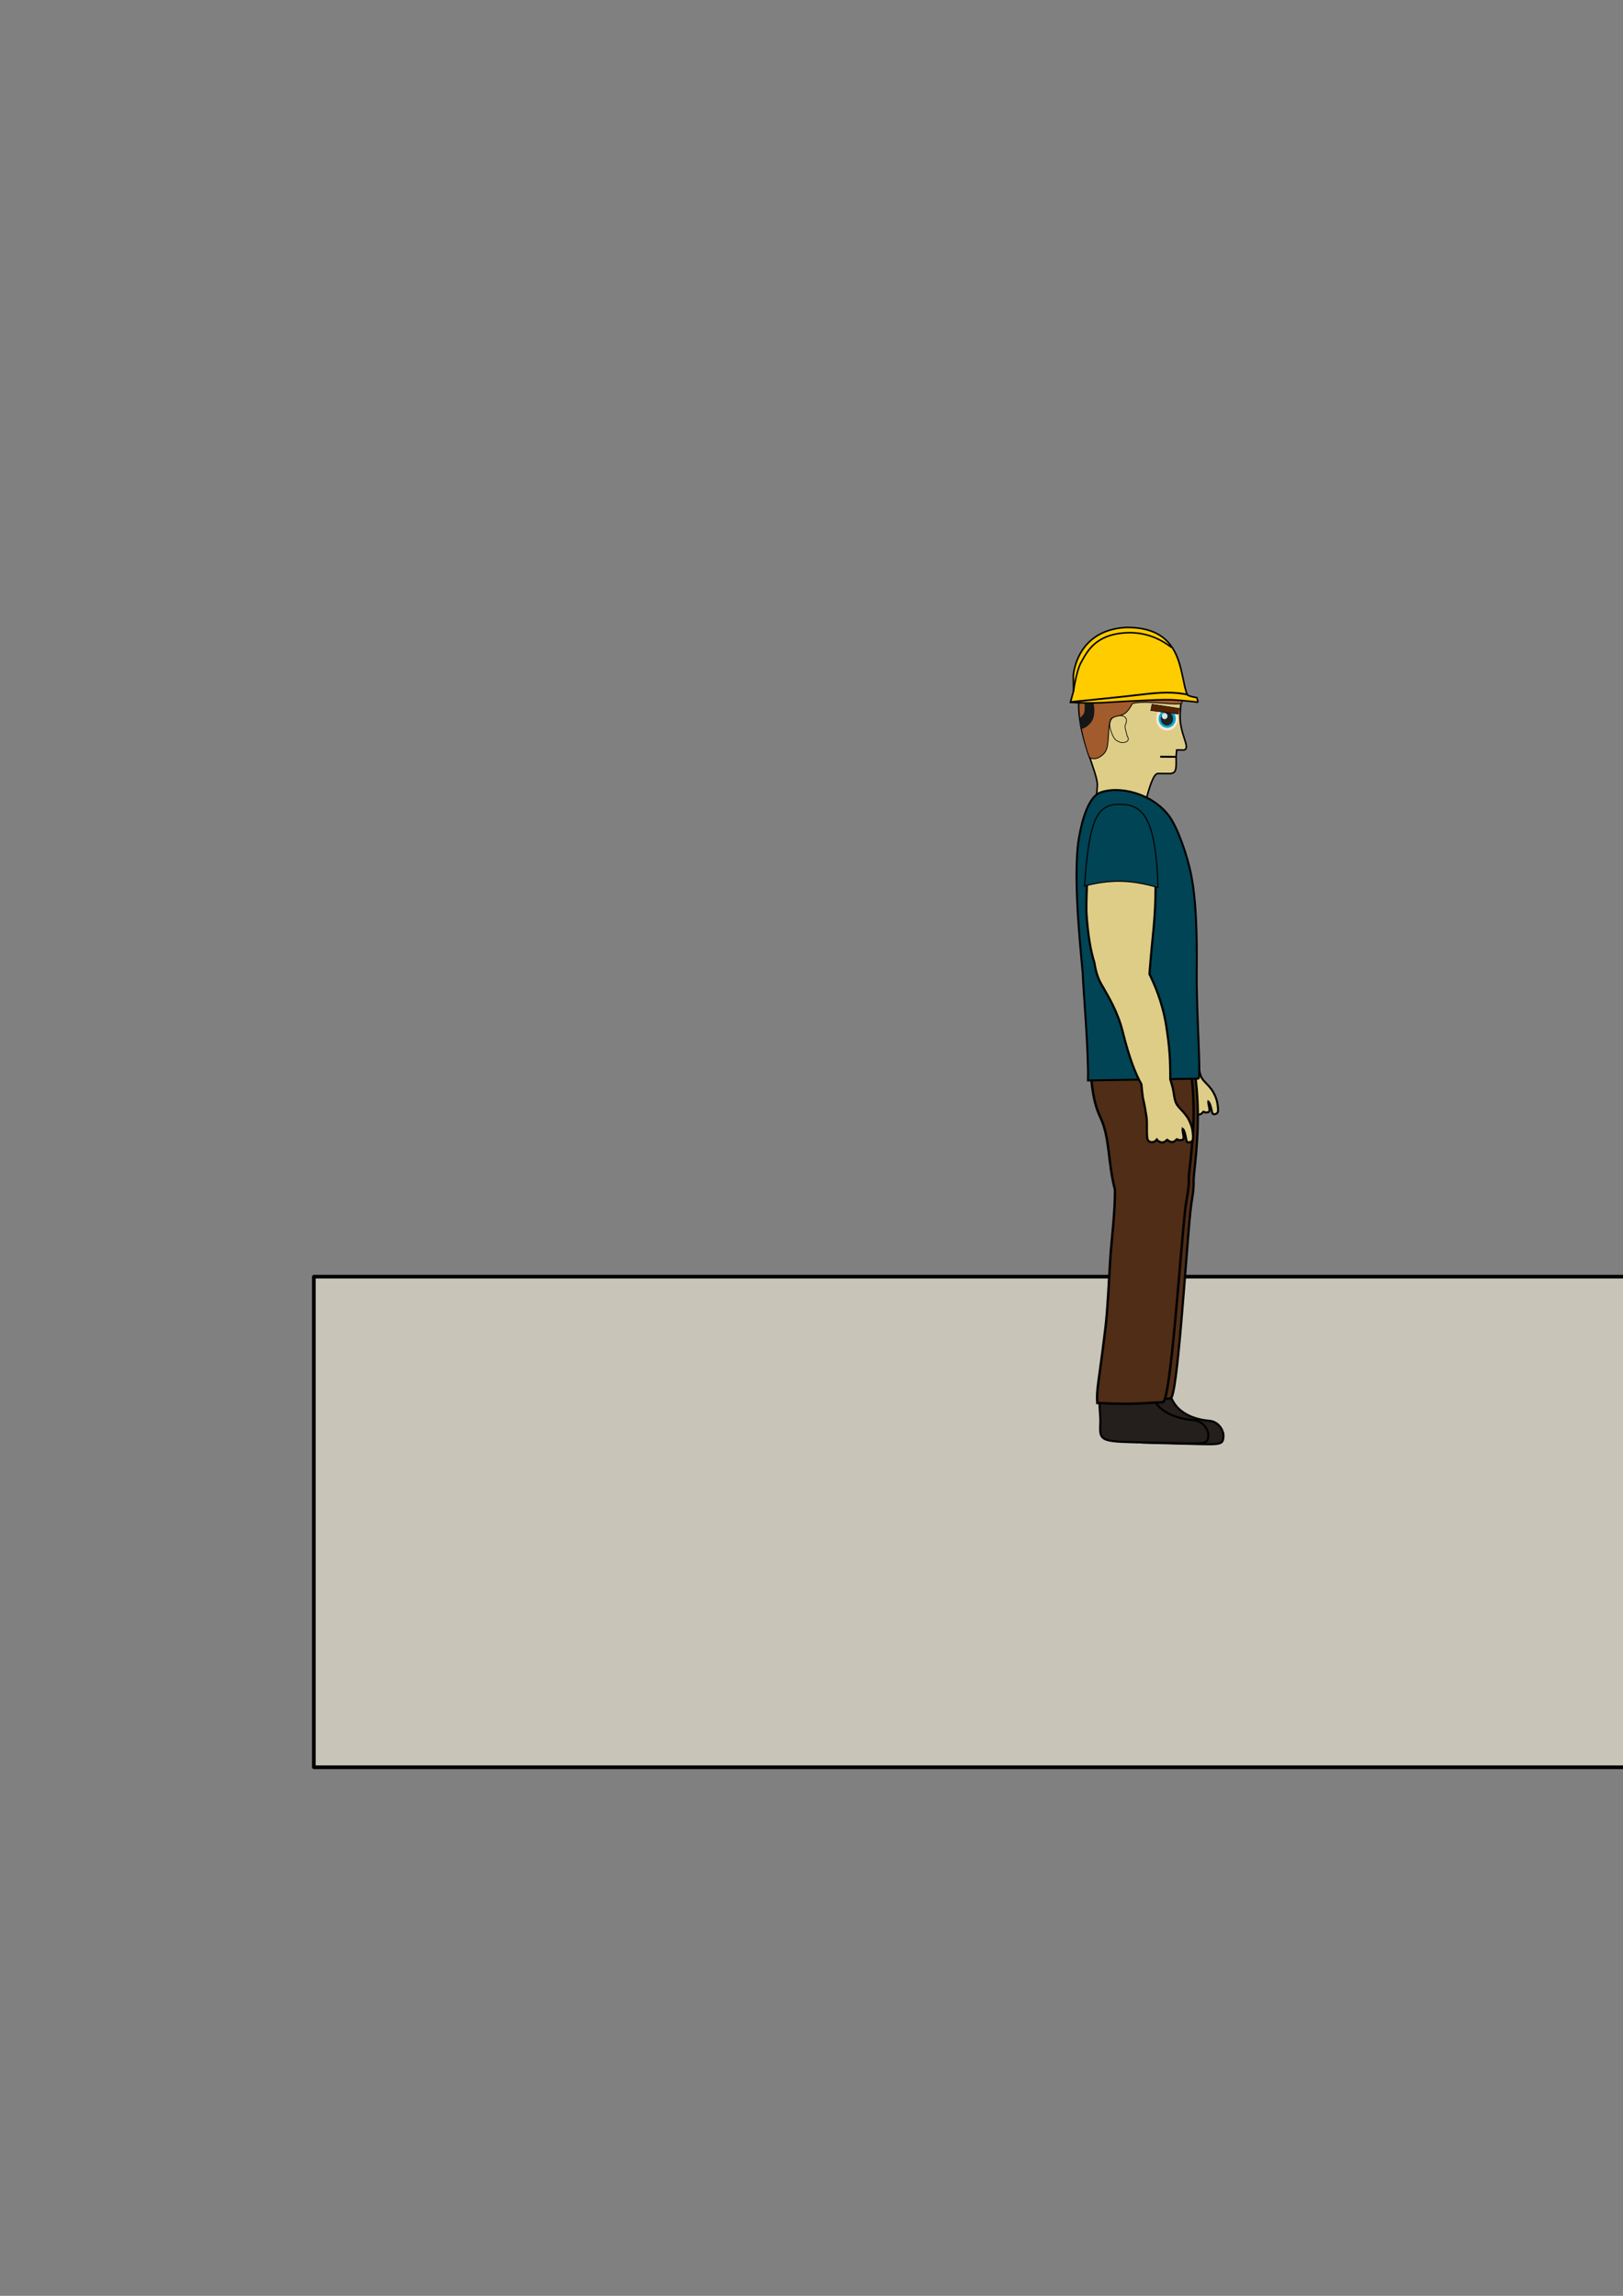 <?xml version="1.0" encoding="UTF-8" standalone="no"?>
<!-- Created with Inkscape (http://www.inkscape.org/) -->

<svg
   xmlns:dc="http://purl.org/dc/elements/1.1/"
   xmlns:cc="http://creativecommons.org/ns#"
   xmlns:rdf="http://www.w3.org/1999/02/22-rdf-syntax-ns#"
   xmlns:svg="http://www.w3.org/2000/svg"
   xmlns="http://www.w3.org/2000/svg"
   xmlns:sodipodi="http://sodipodi.sourceforge.net/DTD/sodipodi-0.dtd"
   xmlns:inkscape="http://www.inkscape.org/namespaces/inkscape"
   width="744.094"
   height="1052.362"
   id="svg2"
   version="1.1"
   inkscape:version="0.48.4 r9939"
   sodipodi:docname="character_clothed_idle.svg">
  <rect width="100%" height="100%" fill="#808080" stroke="none"/>
  <defs
     id="defs4" />
  <sodipodi:namedview
     id="base"
     pagecolor="#ffffff"
     bordercolor="#666666"
     borderopacity="1.0"
     inkscape:pageopacity="0.0"
     inkscape:pageshadow="2"
     inkscape:zoom="1.4142136"
     inkscape:cx="597.20766"
     inkscape:cy="536.87591"
     inkscape:document-units="px"
     inkscape:current-layer="layer1"
     showgrid="false"
     inkscape:window-width="1280"
     inkscape:window-height="962"
     inkscape:window-x="-8"
     inkscape:window-y="168"
     inkscape:window-maximized="1"
     showguides="true"
     inkscape:guide-bbox="true"
     inkscape:snap-global="false" />
  <g
     inkscape:label="Layer 1"
     inkscape:groupmode="layer"
     id="layer1">
    <path
       style="fill:#decd87;fill-rule:evenodd;stroke:#000000;stroke-width:0.714px;stroke-linecap:butt;stroke-linejoin:miter;stroke-opacity:1"
       d="m 539.485,343.767 c -0.262,2.46 -0.284,3.07 -0.242,5.914 0.026,1.758 -0.164,3.552 -0.8,4.145 -1.16,1.081 -1.669,0.717 -7.54,0.719 -4.137,9e-4 -7.486,25.172 -10.177,25.172 -7.686,0 -15.99,5.65 -18.693,-1.255 -1.316,-3.361 1.006,-13.581 1.067,-18.615 0.074,-6.117 -9.338,-23.027 -8.473,-38.651 0.495,-8.941 6.795,-22.219 21.004,-22.628 11.945,-0.343 19.889,-0.803 25.44,9.298 2.165,3.939 0.352,11.576 0.013,18.735 -0.79,9.622 5.212,16.203 1.706,17.213 -1.351,-0.044 -2.733,-0.09 -3.303,-0.048 z"
       id="path2985"
       inkscape:connector-curvature="0"
       sodipodi:nodetypes="cssssssssscccc" />
    <path
       sodipodi:type="arc"
       style="fill:#ffe6d5"
       id="path2987"
       sodipodi:cx="136.42857"
       sodipodi:cy="241.6479"
       sodipodi:rx="23.571428"
       sodipodi:ry="23.571428"
       d="m 160,241.648 a 23.571,23.571 0 1 1 -47.143,0 23.571,23.571 0 1 1 47.143,0 z"
       transform="matrix(0.212,0,0,0.225,506.173,275.174)" />
    <path
       sodipodi:type="arc"
       style="fill:#00aad4"
       id="path2989"
       sodipodi:cx="175"
       sodipodi:cy="455.93362"
       sodipodi:rx="13.571428"
       sodipodi:ry="13.571428"
       d="m 188.571,455.934 a 13.571,13.571 0 1 1 -27.143,0 13.571,13.571 0 1 1 27.143,0 z"
       transform="matrix(0.289,0,0,0.308,484.554,189.016)" />
    <path
       sodipodi:type="arc"
       style="fill:#1c2422"
       id="path2991"
       sodipodi:cx="242.85715"
       sodipodi:cy="485.21933"
       sodipodi:rx="11.428572"
       sodipodi:ry="11.428572"
       d="m 254.286,485.219 a 11.429,11.429 0 1 1 -22.857,0 11.429,11.429 0 1 1 22.857,0 z"
       transform="matrix(0.25,0,0,0.267,474.311,199.936)" />
    <path
       sodipodi:type="arc"
       style="fill:#dbe3e2"
       id="path2993"
       sodipodi:cx="173.57143"
       sodipodi:cy="373.79074"
       sodipodi:rx="5"
       sodipodi:ry="5"
       d="m 178.571,373.791 a 5,5 0 1 1 -10,0 5,5 0 1 1 10,0 z"
       transform="matrix(0.261,0,0,0.279,488.654,223.96)" />
    <path
       style="fill:#decd87;fill-opacity:1;stroke:#000000;stroke-width:0.321"
       d="m 516.786,337.439 c 1.958,2.729 -2.2,3.54 -3.815,2.529 -0.861,-0.538 -2.223,-0.269 -3.822,-5.494 -1.047,-3.419 0.251,-6.463 4.091,-6.5 3.866,0.116 3.534,2.663 2.661,4.369 -0.482,0.942 0.727,3.988 0.885,5.096 z"
       id="path3804"
       inkscape:connector-curvature="0"
       inkscape:export-filename="C:\Users\thvoidedline\PycharmProjects\FirstPyGame\data\design files\player_idle.png"
       inkscape:export-xdpi="90"
       inkscape:export-ydpi="90"
       sodipodi:nodetypes="csscsc" />
    <path
       style="fill:#f9f9f9;fill-opacity:1;stroke:#000000;stroke-width:0.571"
       d="m 1359.496,351.947 c 0,4.804 -7.359,11.38 -14.341,11.38 -6.983,0 -12.643,-3.894 -12.643,-8.698 0,-4.804 6.263,-5.384 13.245,-5.384 6.983,0 13.739,-2.101 13.739,2.702 z"
       id="path3821"
       inkscape:connector-curvature="0"
       sodipodi:nodetypes="sssss" />
    <path
       style="fill:#decd87;fill-opacity:1;stroke:#000000;stroke-width:0.917"
       d="m 527.034,368.479 c -1.008,0.029 -2.025,0.151 -3.095,0.313 -7.535,1.138 -14.593,-1.693 -14.629,17.389 -0.014,7.52 0.341,22.209 0.861,26.822 1.055,9.356 2.269,15.282 4.116,20.75 0.77,4.049 1.813,7.189 4.069,10.587 2.415,4.127 6.458,10.344 8.893,19.002 3.289,11.695 6.11,18.358 8.752,22.762 0.131,1.427 0.409,3.32 0.854,5.909 0.976,3.684 1.117,4.712 1.814,8.192 0.611,3.047 0.102,9.49 1.227,10.537 0.979,0.91 2.575,0.705 3.496,-0.688 0.558,0.8 1.606,1.181 2.135,1.157 0.56,0.018 1.102,-0.059 2.188,-1.219 0.92,0.558 0.979,0.898 2.001,0.875 0.973,-0.021 1.318,-0.578 2.001,-1.282 1.101,0.466 1.2,0.437 2.188,0.219 1.419,-0.084 -0.136,-3.736 0.037,-4.883 1.265,0.849 1.595,5.526 2.151,5.724 0.734,0.262 1.831,-0.051 2.188,-0.778 0.414,-0.843 -0.038,-3.406 -0.188,-4.33 -0.281,-1.726 -1.198,-4.014 -2.496,-5.954 -2.394,-3.15 -3.403,-3.531 -4.574,-5.349 -1.193,-1.852 -1.351,-5.623 -2.188,-7.942 -0.327,-1.115 -0.629,-2.028 -0.907,-2.814 -0.282,-7.867 -0.762,-13.82 -2.703,-23.743 -2.028,-10.369 -3.07,-18.135 -5.089,-22.094 2.721,-18.346 2.646,-22.387 0.768,-39.051 -1.813,-10.749 -3.684,-30.144 -13.87,-30.11 z"
       id="path3893-5-1-9"
       inkscape:connector-curvature="0"
       sodipodi:nodetypes="csssccsccsscccccccccccsccsccc"
       inkscape:export-filename="C:\Users\thvoidedline\PycharmProjects\FirstPyGame\data\design files\player_idle.png"
       inkscape:export-xdpi="90"
       inkscape:export-ydpi="90" />
    <rect
       style="fill:#c8c4b7;fill-opacity:1;stroke:#000000;stroke-width:1.686;stroke-miterlimit:4;stroke-dasharray:none"
       id="rect4193"
       width="1117.957"
       height="224.881"
       x="143.886"
       y="585.207"
       rx="0.164"
       ry="0.066" />
    <path
       style="fill:#241f1c;fill-opacity:1;stroke:#000000;stroke-width:0.926;stroke-miterlimit:4;stroke-dasharray:none"
       d="m 535.876,635.422 c -0.063,-0.985 -17.219,-1.141 -21.129,-1.258 -1.414,-0.042 0.133,15.579 -0.008,18.227 -0.491,9.203 -0.091,8.735 22.352,9.231 22.917,0.506 23.704,1.44 23.85,-3.613 0.053,-1.849 -1.862,-6.383 -6.551,-6.768 -6.787,-0.556 -17.74,-3.752 -18.513,-15.819 z"
       id="path3896-8-4"
       inkscape:connector-curvature="0"
       sodipodi:nodetypes="sssssss"
       inkscape:export-filename="C:\Users\thvoidedline\PycharmProjects\FirstPyGame\data\design files\player_idle.png"
       inkscape:export-xdpi="90"
       inkscape:export-ydpi="90" />
    <path
       style="fill:#241f1c;fill-opacity:1;stroke:#000000;stroke-width:0.958;stroke-miterlimit:4;stroke-dasharray:none"
       d="m 527.12,635.114 c -0.068,-0.984 -18.443,-1.139 -22.631,-1.257 -1.514,-0.043 0.142,15.561 -0.008,18.206 -0.526,9.192 -0.098,8.725 23.941,9.22 24.547,0.506 25.389,1.438 25.546,-3.609 0.057,-1.847 -1.994,-6.376 -7.017,-6.76 -7.27,-0.556 -19.001,-3.748 -19.829,-15.801 z"
       id="path3896-8"
       inkscape:connector-curvature="0"
       sodipodi:nodetypes="sssssss"
       inkscape:export-filename="C:\Users\thvoidedline\PycharmProjects\FirstPyGame\data\design files\player_idle.png"
       inkscape:export-xdpi="90"
       inkscape:export-ydpi="90" />
    <path
       style="fill:#502d16;fill-opacity:1;stroke:#000000;stroke-width:1.029;stroke-miterlimit:4;stroke-dasharray:none"
       d="m 527.106,488.256 c -19.586,2.175 -20.545,0.244 -19.992,4.918 1.044,8.822 1.194,14.185 4.262,21.378 3.824,8.965 2.945,19.929 5.841,31.968 0.061,10.772 -1.442,22.34 -1.916,31.013 -0.599,10.933 -1.09,22.626 -1.941,30.357 -2.852,25.929 -3.679,27.061 -3.324,33.491 15.608,0.876 20.381,-0.143 26.592,-0.341 3.18,-0.101 6.969,-64.482 9.1,-85.384 0.651,-6.379 1.719,-9.505 1.503,-15.124 0.687,-8.223 3.263,-25.324 1.074,-44.871 -0.571,-5.105 -3.755,-6.954 -21.2,-7.406 z"
       id="path3854-1-2-8"
       inkscape:connector-curvature="0"
       sodipodi:nodetypes="csscsscsscscc"
       inkscape:export-filename="C:\Users\thvoidedline\PycharmProjects\FirstPyGame\data\design files\player_idle.png"
       inkscape:export-xdpi="90"
       inkscape:export-ydpi="90" />
    <path
       style="fill:#502d16;fill-opacity:1;stroke:#000000;stroke-width:1.11;stroke-miterlimit:4;stroke-dasharray:none"
       d="m 522.338,485.283 c -22.104,2.242 -23.185,0.252 -22.561,5.069 1.178,9.093 1.348,14.621 4.81,22.034 4.316,9.24 3.324,20.54 6.592,32.949 0.068,11.102 -1.627,23.025 -2.163,31.965 -0.676,11.268 -1.23,23.32 -2.19,31.289 -3.219,26.725 -4.151,27.892 -3.752,34.518 17.614,0.903 23.001,-0.148 30.01,-0.352 3.588,-0.104 7.864,-66.461 10.27,-88.004 0.734,-6.575 1.94,-9.796 1.696,-15.588 0.775,-8.476 3.682,-26.101 1.213,-46.248 -0.645,-5.261 -4.237,-7.167 -23.925,-7.633 z"
       id="path3854-1-2"
       inkscape:connector-curvature="0"
       sodipodi:nodetypes="csscsscsscscc"
       inkscape:export-filename="C:\Users\thvoidedline\PycharmProjects\FirstPyGame\data\design files\player_idle.png"
       inkscape:export-xdpi="90"
       inkscape:export-ydpi="90" />
    <path
       style="fill:#004455;fill-opacity:1;stroke:#000000;stroke-width:0.9;stroke-miterlimit:4;stroke-dasharray:none"
       d="m 548.659,445.758 c -0.177,19.83 2.184,48.673 0.725,48.67 l -50.596,0.824 c 0.45,-11.475 -2.298,-44.075 -2.313,-47.584 -0.017,-3.797 -5.079,-44.096 -1.85,-63.38 1.517,-9.059 4.6,-19.083 9.825,-21.006 8.225,-3.137 23.274,0.032 31.316,10.466 3.92,5.086 8.553,18.037 10.432,27.733 2.876,14.84 2.489,36.188 2.461,44.276 z"
       id="path3819-7"
       inkscape:connector-curvature="0"
       sodipodi:nodetypes="cccsscssc"
       inkscape:export-filename="C:\Users\thvoidedline\PycharmProjects\FirstPyGame\data\design files\player_idle.png"
       inkscape:export-xdpi="90"
       inkscape:export-ydpi="90" />
    <path
       style="fill:#decd87;fill-opacity:1;stroke:#000000;stroke-width:0.992"
       d="m -194.892,215.182 c 3.559,26.947 -1.559,45.884 -11.585,47.176 -10.027,1.292 -21.165,-15.551 -24.724,-42.497 -3.559,-26.947 4.878,-30.559 14.905,-31.851 10.027,-1.292 17.846,0.226 21.404,27.172 z"
       id="path3893"
       inkscape:connector-curvature="0"
       sodipodi:nodetypes="sssss" />
    <path
       style="fill:#decd87;fill-opacity:1;stroke:#000000;stroke-width:0.983"
       d="m 518.651,373.617 c -1.109,-0.011 -2.232,0.073 -3.415,0.197 -8.329,0.873 -15.765,8.162 -16.258,18.125 -0.389,7.862 -1.189,22.685 -0.821,27.531 0.746,9.829 1.819,16.077 3.606,21.873 0.667,4.266 1.674,7.594 4.003,11.242 2.472,4.417 6.639,11.089 8.933,20.245 3.098,12.369 5.903,19.455 8.612,24.171 0.081,1.498 0.303,3.489 0.677,6.216 0.91,3.894 1.019,4.975 1.632,8.643 0.537,3.212 -0.307,9.929 0.884,11.071 1.035,0.992 2.798,0.846 3.871,-0.573 0.578,0.86 1.712,1.302 2.294,1.299 0.615,0.042 1.214,-0.016 2.458,-1.183 0.987,0.623 1.036,0.98 2.16,1 1.07,0.019 1.474,-0.549 2.255,-1.257 1.189,0.534 1.299,0.507 2.394,0.321 1.563,-0.028 0.015,-3.913 0.256,-5.105 1.353,0.941 1.508,5.846 2.111,6.077 0.795,0.305 2.014,0.023 2.439,-0.722 0.492,-0.864 0.109,-3.563 -0.016,-4.536 -0.232,-1.816 -1.14,-4.248 -2.479,-6.331 -2.491,-3.395 -3.583,-3.836 -4.79,-5.786 -1.229,-1.986 -1.236,-5.937 -2.054,-8.397 -0.31,-1.18 -0.602,-2.147 -0.873,-2.981 0.037,-8.239 -0.227,-14.485 -1.922,-24.943 -1.771,-10.929 -5.573,-19.094 -7.617,-23.319 1.466,-19.627 2.749,-23.755 2.818,-41.306 0.044,-11.451 0.032,-31.179 -11.161,-31.571 z"
       id="path3893-5-1"
       inkscape:connector-curvature="0"
       sodipodi:nodetypes="csssccsccsscccccccccccsccscscc"
       inkscape:export-filename="C:\Users\thvoidedline\PycharmProjects\FirstPyGame\data\design files\player_idle.png"
       inkscape:export-xdpi="90"
       inkscape:export-ydpi="90" />
    <path
       style="fill:#004455;fill-opacity:1;stroke:#000000;stroke-width:0.5;stroke-miterlimit:4;stroke-dasharray:none"
       d="m 530.937,406.852 c -12.57,-3.687 -21.784,-3.768 -33.697,-0.742 1.996,-30.103 5.684,-37.191 15.358,-37.416 11.28,-0.263 17.29,5.469 18.34,38.158 z"
       id="path3893-4"
       inkscape:connector-curvature="0"
       sodipodi:nodetypes="ccsc"
       inkscape:export-filename="C:\Users\thvoidedline\PycharmProjects\FirstPyGame\data\design files\player_idle.png"
       inkscape:export-xdpi="90"
       inkscape:export-ydpi="90" />
    <path
       style="fill:#decd87;fill-opacity:1;stroke:#000000;stroke-width:0.844"
       d="m -190.254,274.427 c 5.905,25.582 2.172,27.891 -4.124,28.909 -6.296,1.018 -12.771,0.359 -18.676,-25.223 -5.905,-25.582 -1.332,-29.058 4.964,-30.076 6.296,-1.018 11.931,0.808 17.836,26.39 z"
       id="path3854-6"
       inkscape:connector-curvature="0"
       sodipodi:nodetypes="sssss" />
    <path
       style="fill:#decd87;fill-opacity:1;stroke:#000000;stroke-width:0.523;stroke-miterlimit:4"
       d="m -271.067,497.251 c -4.187,24.637 -4.166,12.603 -9.306,12.603 -5.14,0 -10.143,0.618 -9.306,-12.603 0.44,-6.95 4.166,-12.603 9.306,-12.603 5.14,0 10.476,5.719 9.306,12.603 z"
       id="path3787"
       inkscape:connector-curvature="0"
       sodipodi:nodetypes="sssss" />
    <path
       sodipodi:type="arc"
       style="fill:#decd87;fill-opacity:1;stroke:#000000;stroke-width:0.9;stroke-miterlimit:4;stroke-dasharray:none"
       id="path3789-1-7"
       sodipodi:cx="277.03433"
       sodipodi:cy="533.3963"
       sodipodi:rx="5.8083773"
       sodipodi:ry="12.879445"
       d="m 282.843,533.396 a 5.808,12.879 0 1 1 -11.617,0 5.808,12.879 0 1 1 11.617,0 z"
       transform="matrix(0.705,0.212,-0.165,0.655,-384.757,102.618)" />
    <path
       sodipodi:type="arc"
       style="fill:#decd87;fill-opacity:1;stroke:#000000;stroke-width:0.9;stroke-miterlimit:4;stroke-dasharray:none"
       id="path3789-1-7-0"
       sodipodi:cx="277.03433"
       sodipodi:cy="533.3963"
       sodipodi:rx="5.8083773"
       sodipodi:ry="12.879445"
       d="m 282.843,533.396 a 5.808,12.879 0 1 1 -11.617,0 5.808,12.879 0 1 1 11.617,0 z"
       transform="matrix(0.705,0.212,-0.165,0.655,-388.778,102.163)" />
    <path
       sodipodi:type="arc"
       style="fill:#decd87;fill-opacity:1;stroke:#000000;stroke-width:0.9;stroke-miterlimit:4;stroke-dasharray:none"
       id="path3789-1-7-4"
       sodipodi:cx="277.03433"
       sodipodi:cy="533.3963"
       sodipodi:rx="5.8083773"
       sodipodi:ry="12.879445"
       d="m 282.843,533.396 a 5.808,12.879 0 1 1 -11.617,0 5.808,12.879 0 1 1 11.617,0 z"
       transform="matrix(0.705,0.212,-0.165,0.655,-393.323,100.648)" />
    <path
       style="fill:#decd87;fill-opacity:1;stroke:#000000;stroke-width:0.523;stroke-miterlimit:4"
       d="m -162.601,397.646 c -4.662,2.163 -5.971,5.512 -3.445,12.002 1.255,3.224 2.934,7.017 4.134,8.47 0.033,0.785 -0.059,3.33 0.101,4.173 0.895,4.719 3.511,8.267 5.85,7.931 0.854,-0.123 1.565,-0.743 2.063,-1.715 0.869,0.868 1.819,1.313 2.72,1.184 0.855,-0.123 1.565,-0.741 2.063,-1.715 0.589,0.36 1.178,0.541 1.762,0.457 2.339,-0.336 3.498,-4.447 2.603,-9.166 -0.358,-1.89 -2.939,-4.495 -3.722,-5.836 -0.506,-2.283 -1.871,-5.356 -2.95,-9.315 -1.836,-6.737 -6.517,-8.632 -11.18,-6.469 z"
       id="path3787-9-4"
       inkscape:connector-curvature="0"
       sodipodi:nodetypes="sscsscscsscss" />
    <g
       id="g3963"
       transform="matrix(0.902,0,0,0.905,-424.793,-149.33)">
      <g
         id="g3969"
         transform="matrix(0.981,-0.194,0.195,0.981,-92.732,58.844)">
        <path
           style="fill:#decd87;fill-opacity:1;stroke:#000000;stroke-width:0.8;stroke-linecap:butt;stroke-linejoin:miter;stroke-miterlimit:4;stroke-opacity:1;stroke-dasharray:none"
           d="m 246.957,503.974 c 0.449,4.236 0.377,5.394 0.515,9.339 0.121,3.455 -1.898,10.301 -0.69,11.718 1.05,1.232 3.11,1.405 4.582,0.128 0.538,1.007 1.799,1.693 2.477,1.8 0.709,0.16 1.424,0.224 3.056,-0.759 1.051,0.836 1.062,1.193 2.369,1.426 1.243,0.222 1.773,-0.271 2.794,-0.862 1.301,0.782 1.451,0.766 2.756,0.778 1.216,0.012 2.088,-0.855 2.126,-2.316 0.082,-3.113 -0.501,-3.596 -0.527,-4.639 0.188,1.595 0.658,3.141 0.548,4.468 -0.057,1.164 -0.355,3.881 0.433,4.301 0.878,0.468 2.372,0.047 2.984,-0.65 0.708,-0.809 0.84,-3.668 0.848,-4.708 0.014,-1.94 -0.296,-4.968 -1.731,-7.365 -2.369,-4.015 -3.884,-4.434 -4.983,-6.699 -1.12,-2.306 -0.537,-6.407 -1.103,-9.129 -1.07,-7.823 -1.563,-8.348 -10.307,-7.989 -5.446,0.224 -6.184,-0.807 -6.146,11.157 z"
           id="path3916"
           inkscape:connector-curvature="0"
           sodipodi:nodetypes="csscccccssccccscscsc" />
        <path
           sodipodi:nodetypes="cc"
           style="fill:none;stroke:#000000;stroke-width:0.649;stroke-linecap:butt;stroke-linejoin:miter;stroke-miterlimit:4;stroke-opacity:1;stroke-dasharray:none"
           d="m 251.316,525.607 0.083,-2.977"
           id="path3903"
           inkscape:connector-curvature="0" />
        <path
           sodipodi:nodetypes="cc"
           style="fill:none;stroke:#000000;stroke-width:0.595;stroke-linecap:butt;stroke-linejoin:miter;stroke-miterlimit:4;stroke-opacity:1;stroke-dasharray:none"
           d="m 256.82,526.151 0.117,-3.065"
           id="path3905"
           inkscape:connector-curvature="0" />
        <path
           sodipodi:nodetypes="cc"
           style="fill:none;stroke:#000000;stroke-width:0.61;stroke-linecap:butt;stroke-linejoin:miter;stroke-miterlimit:4;stroke-opacity:1;stroke-dasharray:none"
           d="m 262.049,526.712 0.102,-3.184"
           id="path3905-5"
           inkscape:connector-curvature="0" />
      </g>
    </g>
    <path
       style="fill:#decd87;fill-opacity:1;stroke:#000000;stroke-width:0.992"
       d="m -224.969,425.875 c -1.18,0.029 -2.372,0.151 -3.625,0.312 -8.825,1.137 -17.091,-1.692 -17.133,17.38 -0.017,7.516 0.399,22.198 1.008,26.808 1.235,9.351 2.658,15.274 4.82,20.739 0.902,4.046 2.123,7.185 4.765,10.581 2.829,4.124 7.563,10.339 10.415,18.992 3.852,11.689 7.155,18.349 10.25,22.75 0.154,1.426 0.479,3.318 1,5.906 1.143,3.682 1.308,4.71 2.125,8.188 0.715,3.046 0.119,9.485 1.438,10.531 1.146,0.909 3.015,0.705 4.094,-0.688 0.654,0.799 1.881,1.18 2.5,1.156 0.656,0.018 1.291,-0.059 2.562,-1.219 1.078,0.558 1.147,0.897 2.344,0.875 1.14,-0.021 1.544,-0.577 2.344,-1.281 1.289,0.466 1.405,0.437 2.562,0.219 1.662,-0.084 -0.159,-3.735 0.043,-4.881 1.482,0.848 1.867,5.523 2.519,5.721 0.86,0.262 2.144,-0.051 2.563,-0.778 0.485,-0.842 -0.044,-3.404 -0.22,-4.328 -0.329,-1.725 -1.404,-4.012 -2.923,-5.95 -2.804,-3.149 -3.985,-3.53 -5.357,-5.347 -1.397,-1.851 -1.582,-5.62 -2.562,-7.938 -0.383,-1.114 -0.737,-2.027 -1.062,-2.812 -0.33,-7.862 -0.892,-13.813 -3.165,-23.73 -2.375,-10.364 -3.595,-18.125 -5.96,-22.082 3.186,-18.337 3.099,-22.376 0.9,-39.03 -2.124,-10.743 -4.315,-30.128 -16.244,-30.095 z"
       id="path3893-5"
       inkscape:connector-curvature="0"
       sodipodi:nodetypes="csssccsccsscccccccccccsccsccc" />
    <g
       id="g3963-1"
       transform="matrix(0.902,0,0,0.905,-437.069,91.989)"
       style="stroke-width:0.664;stroke-miterlimit:4;stroke-dasharray:none">
      <g
         id="g3969-1"
         transform="matrix(0.981,-0.194,0.195,0.981,-92.732,58.844)"
         style="stroke-width:0.664;stroke-miterlimit:4;stroke-dasharray:none">
        <path
           sodipodi:nodetypes="cc"
           style="fill:none;stroke:#000000;stroke-width:0.664;stroke-linecap:butt;stroke-linejoin:miter;stroke-miterlimit:4;stroke-opacity:1;stroke-dasharray:none"
           d="m 251.316,525.607 0.083,-2.977"
           id="path3903-2"
           inkscape:connector-curvature="0" />
        <path
           sodipodi:nodetypes="cc"
           style="fill:none;stroke:#000000;stroke-width:0.664;stroke-linecap:butt;stroke-linejoin:miter;stroke-miterlimit:4;stroke-opacity:1;stroke-dasharray:none"
           d="m 256.82,526.151 0.117,-3.065"
           id="path3905-7"
           inkscape:connector-curvature="0" />
        <path
           sodipodi:nodetypes="cc"
           style="fill:none;stroke:#000000;stroke-width:0.664;stroke-linecap:butt;stroke-linejoin:miter;stroke-miterlimit:4;stroke-opacity:1;stroke-dasharray:none"
           d="m 262.049,526.712 0.102,-3.184"
           id="path3905-5-6"
           inkscape:connector-curvature="0" />
      </g>
    </g>
    <path
       sodipodi:type="arc"
       style="fill:#decd87;fill-rule:evenodd;stroke:#000000;stroke-width:1px;stroke-linecap:butt;stroke-linejoin:miter;stroke-opacity:1"
       id="path2985-4"
       sodipodi:cx="296.42856"
       sodipodi:cy="290.21933"
       sodipodi:rx="67.85714"
       sodipodi:ry="67.85714"
       d="m 364.286,290.219 a 67.857,67.857 0 1 1 -135.714,0 67.857,67.857 0 1 1 135.714,0 z"
       transform="translate(-387.498,-37.088)" />
    <g
       id="g2997-2"
       transform="matrix(0.818,0,0,0.874,-401.411,-2.358)">
      <path
         transform="matrix(0.811,0,0,0.811,298.874,90.945)"
         d="m 160,241.648 c 0,13.018 -10.553,23.571 -23.571,23.571 -13.018,0 -23.571,-10.553 -23.571,-23.571 0,-13.018 10.553,-23.571 23.571,-23.571 13.018,0 23.571,10.553 23.571,23.571 z"
         sodipodi:ry="23.571428"
         sodipodi:rx="23.571428"
         sodipodi:cy="241.6479"
         sodipodi:cx="136.42857"
         id="path2987-3"
         style="fill:#ffe6d5"
         sodipodi:type="arc" />
      <path
         transform="matrix(0.907,0,0,0.907,254.664,-124.208)"
         d="m 188.571,455.934 c 0,7.495 -6.076,13.571 -13.571,13.571 -7.495,0 -13.571,-6.076 -13.571,-13.571 0,-7.495 6.076,-13.571 13.571,-13.571 7.495,0 13.571,6.076 13.571,13.571 z"
         sodipodi:ry="13.571428"
         sodipodi:rx="13.571428"
         sodipodi:cy="455.93362"
         sodipodi:cx="175"
         id="path2989-2"
         style="fill:#00aad4"
         sodipodi:type="arc" />
      <path
         transform="matrix(0.842,0,0,0.842,208.933,-119.041)"
         d="m 254.286,485.219 c 0,6.312 -5.117,11.429 -11.429,11.429 -6.312,0 -11.429,-5.117 -11.429,-11.429 0,-6.312 5.117,-11.429 11.429,-11.429 6.312,0 11.429,5.117 11.429,11.429 z"
         sodipodi:ry="11.428572"
         sodipodi:rx="11.428572"
         sodipodi:cy="485.21933"
         sodipodi:cx="242.85715"
         id="path2991-2"
         style="fill:#1c2422"
         sodipodi:type="arc" />
      <path
         transform="matrix(0.68,0,0,0.68,293.526,39.58)"
         d="m 178.571,373.791 c 0,2.761 -2.239,5 -5,5 -2.761,0 -5,-2.239 -5,-5 0,-2.761 2.239,-5 5,-5 2.761,0 5,2.239 5,5 z"
         sodipodi:ry="5"
         sodipodi:rx="5"
         sodipodi:cy="373.79074"
         sodipodi:cx="173.57143"
         id="path2993-1"
         style="fill:#dbe3e2"
         sodipodi:type="arc" />
    </g>
    <g
       id="g3037-6"
       transform="translate(-481.569,-34.588)">
      <path
         transform="matrix(-0.295,0,0,0.496,488.86,157.314)"
         d="m 160,241.648 c 0,13.018 -10.553,23.571 -23.571,23.571 -13.018,0 -23.571,-10.553 -23.571,-23.571 0,-13.018 10.553,-23.571 23.571,-23.571 13.018,0 23.571,10.553 23.571,23.571 z"
         sodipodi:ry="23.571428"
         sodipodi:rx="23.571428"
         sodipodi:cy="241.6479"
         sodipodi:cx="136.42857"
         id="path2987-7-8"
         style="fill:#ffe6d5"
         sodipodi:type="arc" />
      <path
         transform="matrix(-0.381,0,0,0.555,514.712,25.561)"
         d="m 188.571,455.934 c 0,7.495 -6.076,13.571 -13.571,13.571 -7.495,0 -13.571,-6.076 -13.571,-13.571 0,-7.495 6.076,-13.571 13.571,-13.571 7.495,0 13.571,6.076 13.571,13.571 z"
         sodipodi:ry="13.571428"
         sodipodi:rx="13.571428"
         sodipodi:cy="455.93362"
         sodipodi:cx="175"
         id="path2989-4-5"
         style="fill:#00aad4"
         sodipodi:type="arc" />
      <path
         transform="matrix(-0.354,0,0,0.516,533.931,28.725)"
         d="m 254.286,485.219 c 0,6.312 -5.117,11.429 -11.429,11.429 -6.312,0 -11.429,-5.117 -11.429,-11.429 0,-6.312 5.117,-11.429 11.429,-11.429 6.312,0 11.429,5.117 11.429,11.429 z"
         sodipodi:ry="11.428572"
         sodipodi:rx="11.428572"
         sodipodi:cy="485.21933"
         sodipodi:cx="242.85715"
         id="path2991-0-7"
         style="fill:#1c2422"
         sodipodi:type="arc" />
      <path
         transform="matrix(-0.286,0,0,0.416,498.38,125.859)"
         d="m 178.571,373.791 c 0,2.761 -2.239,5 -5,5 -2.761,0 -5,-2.239 -5,-5 0,-2.761 2.239,-5 5,-5 2.761,0 5,2.239 5,5 z"
         sodipodi:ry="5"
         sodipodi:rx="5"
         sodipodi:cy="373.79074"
         sodipodi:cx="173.57143"
         id="path2993-9-6"
         style="fill:#dbe3e2"
         sodipodi:type="arc" />
    </g>
    <path
       style="fill:#552200;fill-opacity:1;stroke:#000000;stroke-width:0.981"
       d="m -80.905,221.013 c -26.522,7.143 -58.123,-0.098 -61.374,15.431 -3.758,17.95 -13.831,39.125 -15.22,32.534 -11.491,-54.544 8.289,-93.213 62.762,-93.213 34.579,0 61.834,14.115 65.812,30.999 4.816,13.849 -12.082,19.374 -51.98,14.249 z"
       id="path3783-1"
       inkscape:connector-curvature="0"
       sodipodi:nodetypes="cssscc" />
    <path
       style="fill:#decd87;fill-opacity:1;stroke:#000000;stroke-width:0.692"
       d="m -120.252,243.276 c 0,9.041 -5.334,16.37 -11.914,16.37 -6.58,0 -11.914,-7.329 -11.914,-16.37 0,-9.041 5.334,-16.37 11.914,-16.37 6.58,0 11.914,7.329 11.914,16.37 z"
       id="path3804-8"
       inkscape:connector-curvature="0" />
    <rect
       style="fill:#552200;fill-opacity:1;stroke:#000000;stroke-width:0.248"
       id="rect3827-9"
       width="18.756"
       height="6.405"
       x="-122.383"
       y="202.023"
       rx="0.071"
       ry="0.054"
       transform="matrix(0.938,-0.347,0.355,0.935,0,0)" />
    <rect
       style="fill:#552200;fill-opacity:1;stroke:#000000;stroke-width:0.322"
       id="rect3827-2-2"
       width="27.782"
       height="7.296"
       x="12.897"
       y="235.447"
       rx="0.106"
       ry="0.061"
       transform="matrix(-0.998,-0.064,-0.169,0.986,0,0)" />
    <path
       style="fill:none;stroke:#000000;stroke-width:0.662px;stroke-linecap:butt;stroke-linejoin:miter;stroke-opacity:1"
       d="m -51.879,280.005 c 3.88,-6.075 14.694,-9.224 21.256,-6.779"
       id="path3014-7"
       inkscape:connector-curvature="0"
       sodipodi:nodetypes="cc" />
    <path
       style="fill:none;stroke:#000000;stroke-width:1.038px;stroke-linecap:butt;stroke-linejoin:miter;stroke-opacity:1"
       d="m 1256.801,344.174 c 7.274,-1.404 7.349,-1.296 16.525,-1.962"
       id="path4206"
       inkscape:connector-curvature="0"
       sodipodi:nodetypes="cc" />
    <path
       style="fill:#f4ffff;fill-opacity:1;stroke:#000000;stroke-width:0.5;stroke-miterlimit:4;stroke-dasharray:none"
       d="m 1261.442,371.675 c 0,2.35 -3.948,4.255 -8.817,4.255 -4.87,0 -8.817,-1.905 -8.817,-4.255 0,-2.35 3.948,-4.255 8.817,-4.255 4.87,0 8.817,1.905 8.817,4.255 z"
       id="path4321"
       inkscape:connector-curvature="0" />
    <path
       style="fill:none;stroke:#000000;stroke-width:0.903;stroke-linecap:butt;stroke-linejoin:miter;stroke-miterlimit:4;stroke-opacity:1;stroke-dasharray:none"
       d="m 539.119,346.904 -7.197,-0.032"
       id="path4363"
       inkscape:connector-curvature="0"
       sodipodi:nodetypes="cc" />
    <path
       style="fill:#a05a2c;fill-opacity:0.988;stroke:#000000;stroke-width:0.393;stroke-miterlimit:4"
       d="m 526.788,315.392 c 1.805,2.247 7.609,-3.899 11.631,-2.247 2.327,0.956 4.396,6.949 3.427,9.136 -1.755,1.464 -16.663,-1.568 -22.683,0.243 -3.826,7.3 -6.092,4.4 -9.744,6.894 -1.873,3.255 -0.466,12.062 -2.717,15.278 -1.657,2.368 -5.016,4.17 -7.333,2.354 -3.435,-9.303 -6.315,-23.721 -3.687,-29.578 7.507,-5.146 57.444,-15.869 31.107,-2.08 z"
       id="rect4371"
       inkscape:connector-curvature="0"
       sodipodi:nodetypes="cscccsccc" />
    <path
       style="fill:#552200;fill-opacity:1;stroke:#000000;stroke-width:0.235"
       d="m 540.646,324.738 -12.487,-1.929 -0.561,2.897 12.629,1.63 z"
       id="rect3827-2"
       inkscape:connector-curvature="0"
       sodipodi:nodetypes="ccccc" />
    <g
       id="g3051"
       transform="matrix(0.949,0,0,0.935,149.608,21.645)">
      <path
         sodipodi:nodetypes="cccccssccssc"
         inkscape:connector-curvature="0"
         id="path4384"
         d="m 387.384,284.446 c -0.43,-0.004 -0.878,0.014 -1.322,0.024 -24.149,1.525 -25.19,23.844 -25.19,23.844 l 0.144,7.22 -1.548,5.663 c 12.667,0.816 20.455,-0.308 30.618,-0.719 9.405,-0.381 12.771,-0.779 19.112,-0.522 2.363,0.096 11.131,0.978 11.687,1.146 0.482,-0.085 -0.374,-2.251 -0.374,-2.251 0,0 -4.27,-0.615 -4.634,-1.528 -3.85,-9.64 -1.387,-32.602 -28.494,-32.877 z"
         style="fill:#ffcc00;stroke:#000000;stroke-width:0.769px;stroke-linecap:butt;stroke-linejoin:miter;stroke-opacity:1" />
      <path
         sodipodi:nodetypes="cssc"
         inkscape:connector-curvature="0"
         id="path4404"
         d="m 360.95,315.821 c 0,0 1.389,-10.063 3.542,-13.927 2.921,-5.243 6.674,-14.123 22.266,-14.835 13.466,-0.615 21.372,7.463 21.63,7.132"
         style="fill:none;stroke:#000000;stroke-width:0.762;stroke-linecap:butt;stroke-linejoin:miter;stroke-miterlimit:4;stroke-opacity:1;stroke-dasharray:none" />
      <path
         sodipodi:nodetypes="csc"
         inkscape:connector-curvature="0"
         id="path4412"
         d="m 416.064,317.373 c -6.797,-1.346 -12.207,-1.279 -23.235,0.096 -7.987,0.996 -33.091,3.513 -33.091,3.513"
         style="fill:none;stroke:#000000;stroke-width:0.861;stroke-linecap:butt;stroke-linejoin:miter;stroke-miterlimit:4;stroke-opacity:1;stroke-dasharray:none" />
      <path
         sodipodi:nodetypes="csssccssc"
         inkscape:connector-curvature="0"
         id="rect4426"
         d="m 366.404,321.791 4.239,0.033 c 0.003,2e-5 0.006,0.004 0.006,0.009 0,0 1.093,5.221 -0.757,8.357 -1.877,3.18 -5.309,4.349 -5.534,3.851 -0.296,-2.312 -0.275,-5.576 -0.628,-4.689 2.49,-2.817 2.844,-1.975 2.667,-7.551 -1.9e-4,-0.005 0.01,-0.009 0.006,-0.009 z"
         style="fill:#131617;fill-opacity:0.988;stroke:#000000;stroke-width:0.077;stroke-miterlimit:4" />
    </g>
  </g>
  <g
     inkscape:groupmode="layer"
     id="layer2"
     inkscape:label="Layer" />
</svg>
